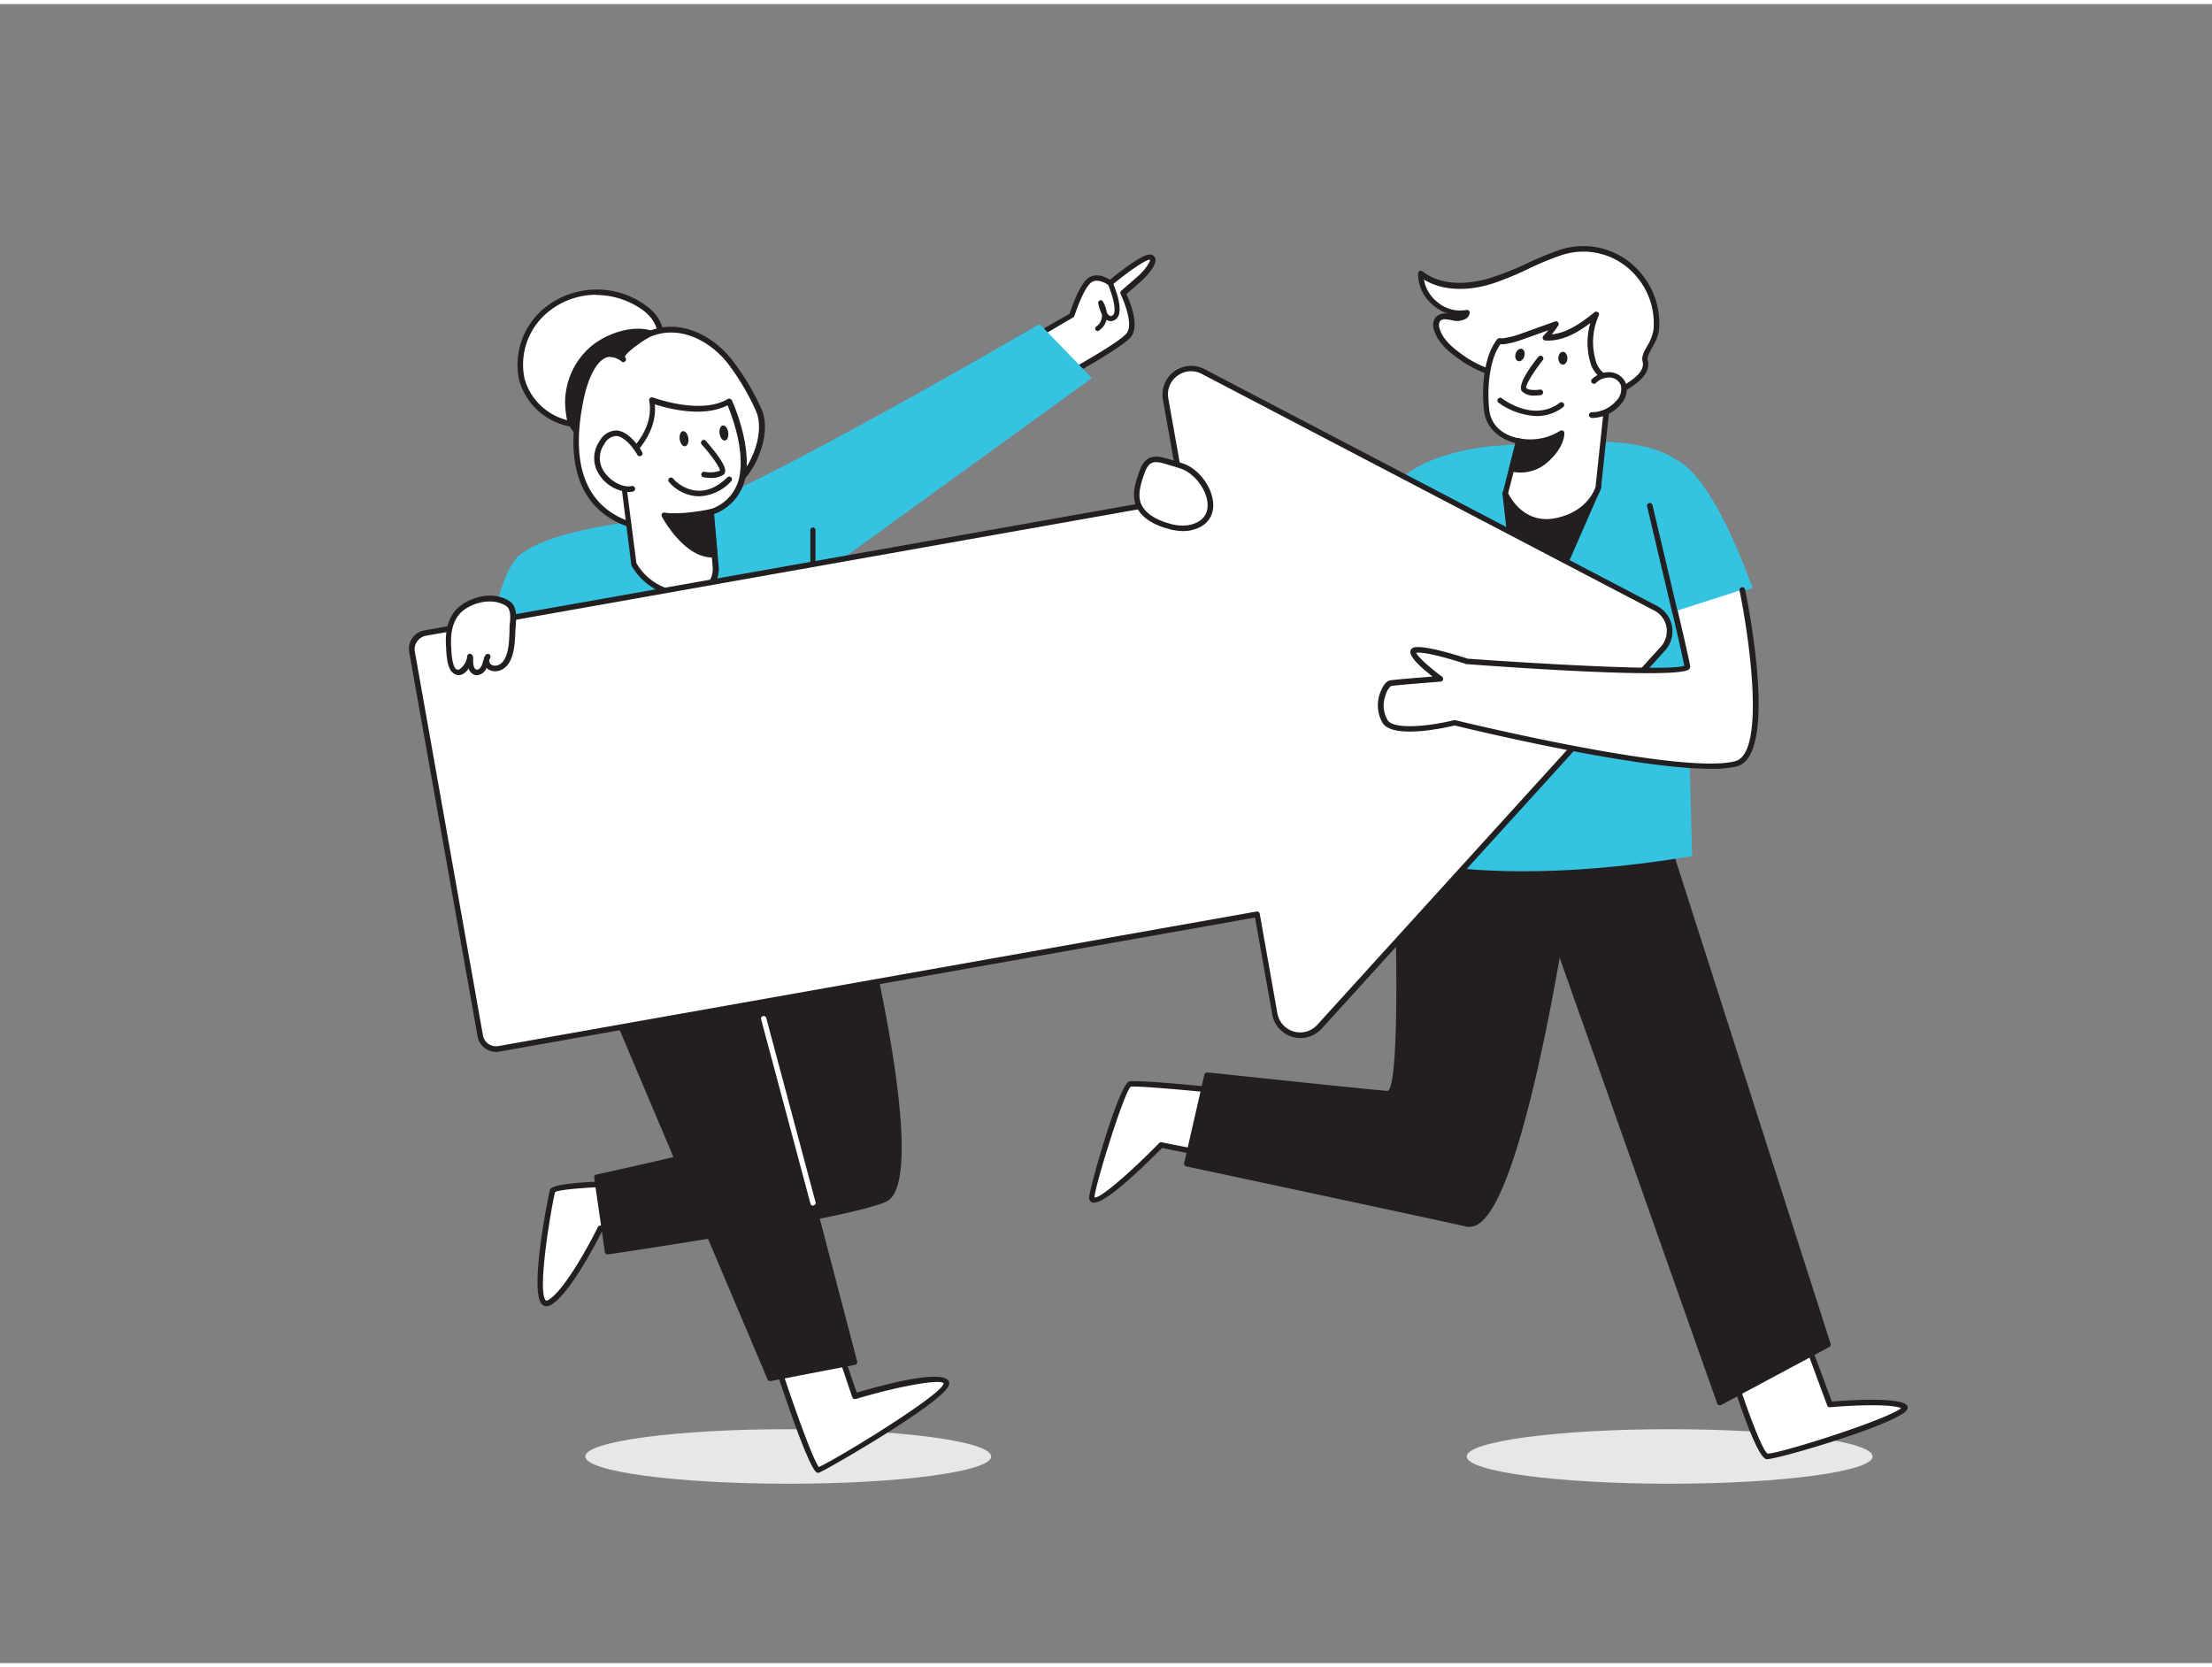 <svg xmlns="http://www.w3.org/2000/svg" viewBox="0 0 400 300" width="406" height="306" class="illustration styles_illustrationTablet__1DWOa"><rect x="0" y="0" width="400" height="300" fill="#808080" stroke="none"/><g id="_508_team_work_flatline" data-name="#508_team_work_flatline"><ellipse cx="142.54" cy="262.63" rx="36.7" ry="4.93" fill="#e6e7e8"></ellipse><ellipse cx="301.93" cy="262.63" rx="36.7" ry="4.93" fill="#e6e7e8"></ellipse><path d="M140.47,245.94s6.38,19.52,7.51,19.15,23.84-13.52,23.09-15.77-16.52,2.44-16.52,2.44L151,241.25" fill="#fff"></path><path d="M148,265.59a.63.63,0,0,1-.3-.07c-1.41-.71-5.82-13.82-7.65-19.42a.5.5,0,0,1,.32-.64.51.51,0,0,1,.63.33c2.72,8.32,6.05,17.49,7.07,18.74,3.09-1.32,22.43-13.14,22.56-15.1-.27-.8-7.13.2-15.89,2.81a.52.52,0,0,1-.62-.32l-3.56-10.51a.51.51,0,0,1,.31-.64.52.52,0,0,1,.64.32l3.41,10c14.23-4.19,16.4-2.79,16.67-2,.2.59.61,1.81-11,9.17-5.72,3.61-11.71,7-12.35,7.23A.63.63,0,0,1,148,265.59Z" fill="#231f20"></path><path d="M113.44,213.28s-13.14.19-13.51,1.31-4.32,22-.75,20.28,9.38-13.52,9.38-13.52l6.57-1Z" fill="#fff"></path><path d="M98.79,235.46a1.13,1.13,0,0,1-.74-.28c-2.45-2.18,1.16-20,1.4-20.75.12-.36.49-1.46,14-1.65a.55.55,0,0,1,.5.38l1.69,7.05a.53.53,0,0,1-.07.39.49.49,0,0,1-.34.22l-6.32,1c-.86,1.73-6.06,11.89-9.5,13.52A1.44,1.44,0,0,1,98.79,235.46Zm1.59-20.63c-.53,1.83-3.37,18.09-1.66,19.6,0,0,.07.07.24,0,2.8-1.32,7.55-10,9.15-13.28a.47.47,0,0,1,.37-.27l6-1-1.47-6.12C107.35,213.88,101.22,214.29,100.38,214.83Zm0,0Z" fill="#231f20"></path><path d="M188.21,59.5l5.62-3.22S195.41,51.22,197,50s3.78.44,3.78.44,5.81-4.85,7.21-4.69-.45,2.64-1.88,3.89l-3,2.63s2.63,5.36,1.11,7.47-13.76,8.63-13.76,8.63Z" fill="#fff"></path><path d="M190.44,68.86a.78.78,0,0,1-.21,0,.53.53,0,0,1-.28-.34l-2.22-8.86a.49.49,0,0,1,.23-.55L193.41,56c.34-1,1.74-5.16,3.25-6.36s3.31-.25,4.06.21c1.66-1.37,5.89-4.71,7.29-4.56a1,1,0,0,1,.9.68c.38,1.21-1.73,3.41-2.49,4.09l-2.72,2.38c.61,1.32,2.37,5.6.9,7.64s-12.67,8.1-13.93,8.77A.46.46,0,0,1,190.44,68.86Zm-1.65-9.11,2,7.87c3.71-2,11.89-6.61,13-8.18s-.46-5.54-1.15-7a.51.51,0,0,1,.12-.6l3-2.62c1.35-1.19,2.3-2.69,2.2-3-.77-.07-4.17,2.34-6.88,4.6a.5.5,0,0,1-.62,0s-1.93-1.43-3.17-.45-2.55,4.68-3,6a.55.55,0,0,1-.23.29Z" fill="#231f20"></path><path d="M120.14,92.44C124.54,94.9,188,57.85,188,57.85l9.45,9.78-64.25,46.54Z" fill="#35c3e2"></path><path d="M141.52,91.82s-37.75,0-47.48,7.75c-7.21,5.74-8.57,45.76-8.57,45.76l72.08-5.62S161.69,97.52,141.52,91.82Z" fill="#35c3e2"></path><path d="M147,115.19a.46.46,0,0,1-.46-.46V95.1a.46.46,0,0,1,.92,0v19.63A.46.46,0,0,1,147,115.19Z" fill="#231f20"></path><path d="M228.73,197.58c-.62-.49-23-2.78-24.39-2.35s-7,18.93-6.89,20.51c.18,3.16,12.54-9.5,12.54-9.5L228.73,210" fill="#fff"></path><path d="M197.85,216.73a.73.73,0,0,1-.3,0,.93.93,0,0,1-.6-.91c-.07-1.18,5.31-20.41,7.25-21,1.46-.45,24,1.76,24.84,2.44a.5.5,0,0,1,.08.7.5.5,0,0,1-.65.12c-1.57-.59-22.72-2.63-24-2.3-1.2.92-6.64,18.45-6.54,20,1,.31,6.86-4.89,11.68-9.82a.49.49,0,0,1,.46-.14l18.73,3.73a.51.51,0,0,1,.4.59.5.5,0,0,1-.59.39l-18.47-3.68C207,210,200.14,216.73,197.85,216.73Z" fill="#231f20"></path><path d="M311.64,242.12c0,.65,6.09,20.19,7.87,20.5s26.86-7.6,24.79-9-13.42-.37-13.42-.37L324.83,237" fill="#fff"></path><path d="M319.52,263.12h-.1c-2.36-.42-8.27-20.77-8.28-21a.5.5,0,0,1,1-.08c.28,1.77,6,19.29,7.51,20.07.67.09,5.92-1.32,12.41-3.47,7-2.33,10.85-4,11.72-4.75-1.87-.79-8.58-.54-12.85-.16a.49.49,0,0,1-.51-.32l-6-16.23a.5.5,0,1,1,.93-.35l5.91,15.87c2.23-.18,11.37-.85,13.37.49a.71.71,0,0,1,.28.89C343.88,256.55,321.65,263.12,319.52,263.12Z" fill="#231f20"></path><path d="M285.25,148.71s-9.88,74.11-20,71.85-50.61-10.87-50.61-10.87l3.66-16s28.81,3.06,32.65,3.34,1.14-51.69,1.14-51.69Z" fill="#231f20"></path><path d="M265.69,221.11a2.76,2.76,0,0,1-.57-.06c-10-2.22-50.2-10.79-50.6-10.87a.52.52,0,0,1-.32-.22.51.51,0,0,1-.07-.38l3.66-16a.52.52,0,0,1,.54-.39c.29,0,28.85,3.07,32.64,3.34,2-1,1.87-26.79.61-51.17a.46.46,0,0,1,.15-.38.5.5,0,0,1,.4-.14l33.17,3.38a.49.49,0,0,1,.35.19.49.49,0,0,1,.1.37c-.35,2.66-8.78,65.1-18.26,71.72A3.18,3.18,0,0,1,265.69,221.11Zm-50.47-11.8c4.67,1,40.71,8.67,50.12,10.77a2,2,0,0,0,1.58-.41c8.68-6.07,16.93-64.41,17.77-70.52l-32.09-3.26c.36,7.09,2.29,48.17-.93,51.32a1,1,0,0,1-.78.31c-3.54-.26-28.57-2.91-32.22-3.3Z" fill="#231f20"></path><polygon points="276.25 154.52 311.01 252.85 330.55 242.37 300.6 148.71 276.25 154.52" fill="#231f20"></polygon><path d="M311,253.35a.48.48,0,0,1-.18,0,.5.5,0,0,1-.3-.3l-34.75-98.33a.53.53,0,0,1,0-.41.56.56,0,0,1,.33-.25l24.34-5.81a.49.49,0,0,1,.59.34l30,93.66a.5.5,0,0,1-.24.59l-19.55,10.48A.46.46,0,0,1,311,253.35Zm-34.1-98.47,34.37,97.26,18.67-10L300.26,149.3Z" fill="#231f20"></path><path d="M304.82,109.58l12.17-4c-.56-.82-6.7-19.68-14-23.27-6.37-4.22-18.14-3.42-31.46-2.49a41.05,41.05,0,0,0-12.49,2.6c-15,6-17.16,25.75-17.16,25.75L255.73,113s-2.24,26.87-4.35,40.92c0,0,16.88,6.4,54.61.15C306,154,304.89,113.55,304.82,109.58Z" fill="#35c3e2"></path><polygon points="289.01 87.41 275.5 118.24 272.19 88.5 289.01 87.41" fill="#231f20"></polygon><path d="M275.5,118.74h-.07a.5.5,0,0,1-.42-.44L271.7,88.55a.54.54,0,0,1,.11-.37.5.5,0,0,1,.35-.18L289,86.91a.52.52,0,0,1,.44.21.5.5,0,0,1,.05.49L276,118.44A.51.51,0,0,1,275.5,118.74ZM272.75,89l3,27.38L288.23,88Z" fill="#231f20"></path><path d="M296.07,48.62a13,13,0,0,0-13.77-3.78c-4.28,1.38-8.18,3.77-12.47,5.14s-9.35,1.55-12.9-1.21a7.24,7.24,0,0,0,8.35,7c-.16,1-1.52,1.15-2.49.94s-2.21-.45-2.81.35a2,2,0,0,0-.13,1.78c.73,2.41,2.93,4,5,5.46,3,2.07,6,2.5,9.06,3.93,3.24,1.53,5.66,3.65,9.38,4.17a13.5,13.5,0,0,0,9.6-2.36c1.75-1.24,5.31-2.93,4.61-5.59-.34-1.26,1.88-3.66,2-5.51A13.52,13.52,0,0,0,296.07,48.62Z" fill="#fff"></path><path d="M285,73a12.28,12.28,0,0,1-1.82-.13,18.26,18.26,0,0,1-6.71-2.7c-.89-.52-1.82-1-2.82-1.52a31.34,31.34,0,0,0-3.38-1.31,22.4,22.4,0,0,1-5.75-2.66c-2.31-1.6-4.44-3.24-5.19-5.72a2.47,2.47,0,0,1,.21-2.23A2.37,2.37,0,0,1,261.9,56a8.2,8.2,0,0,1-2.7-1.5,7.38,7.38,0,0,1-2.77-5.79.49.49,0,0,1,.28-.44.51.51,0,0,1,.52.06c4.21,3.27,10.11,1.88,12.45,1.13A54.31,54.31,0,0,0,275.89,47a55.57,55.57,0,0,1,6.26-2.58,13.48,13.48,0,0,1,14.29,3.91h0A14,14,0,0,1,300,59a8.38,8.38,0,0,1-1.18,3c-.47.86-1,1.84-.87,2.31.68,2.58-1.94,4.27-3.85,5.5-.34.22-.67.43-.95.63A14.25,14.25,0,0,1,285,73ZM261.32,57a1.11,1.11,0,0,0-.94.35,1.65,1.65,0,0,0-.05,1.34c.65,2.17,2.64,3.69,4.8,5.19a21.15,21.15,0,0,0,5.51,2.53,36.15,36.15,0,0,1,3.48,1.36c1,.48,2,1,2.89,1.55a17.23,17.23,0,0,0,6.35,2.58,13.14,13.14,0,0,0,9.24-2.27c.29-.21.63-.43,1-.66,1.75-1.13,3.92-2.53,3.42-4.4-.22-.86.32-1.87,1-3A8.05,8.05,0,0,0,299,58.89,13,13,0,0,0,295.7,49h0a12.5,12.5,0,0,0-13.24-3.63,53.35,53.35,0,0,0-6.15,2.54,58.58,58.58,0,0,1-6.32,2.6c-4.82,1.54-9.31,1.27-12.5-.7a6.58,6.58,0,0,0,2.35,4,6.37,6.37,0,0,0,5.34,1.5.5.5,0,0,1,.44.13.46.46,0,0,1,.15.44,1.48,1.48,0,0,1-.66,1,3.3,3.3,0,0,1-2.43.32A7.25,7.25,0,0,0,261.32,57Z" fill="#231f20"></path><path d="M274.62,79,272.2,88.5s2.69,6.2,9.11,5,7.7-6,7.71-6l1.08-10.23.67-6.29A7.17,7.17,0,0,0,291,69c-.4-1.43-2.19-2.21-2.71-3.69a12.24,12.24,0,0,1,.39-9.08c-2.68,2.16-5.76,4.36-9.2,4.13A16.43,16.43,0,0,0,281.35,58l-6.73,2.4a16.48,16.48,0,0,1-2.68.64c-1,.19-.61-.44-1.37.78-1.88,3-2.14,8.18-1.76,11.63C269.35,78.35,274.62,79,274.62,79Z" fill="#fff"></path><path d="M279.66,94.12c-5.49,0-7.9-5.37-7.92-5.42a.47.47,0,0,1,0-.33l2.29-9c-1.43-.35-5.22-1.67-5.69-6-.39-3.51-.13-8.75,1.84-11.95l.05-.09c.47-.75.62-1,1.18-.91a1,1,0,0,0,.47,0,16.14,16.14,0,0,0,2.6-.62l6.73-2.41a.5.5,0,0,1,.56.17.51.51,0,0,1,0,.58,17.9,17.9,0,0,1-1.17,1.58c2.86-.26,5.48-2.18,7.74-4a.5.5,0,0,1,.62,0,.48.48,0,0,1,.15.6,11.79,11.79,0,0,0-.37,8.72A4.72,4.72,0,0,0,290,66.74a5,5,0,0,1,1.47,2.08,3.87,3.87,0,0,1-.11,1.6c0,.2-.07.38-.09.52l-1.75,16.52s-1.3,5.17-8.1,6.49A9.16,9.16,0,0,1,279.66,94.12Zm-6.94-5.67c.46.93,3,5.58,8.49,4.52,6.05-1.17,7.31-5.64,7.32-5.69l1.74-16.44c0-.17.06-.38.1-.61a3.58,3.58,0,0,0,.13-1.14,4.09,4.09,0,0,0-1.22-1.64,5.66,5.66,0,0,1-1.49-2,12.84,12.84,0,0,1-.21-7.78c-2.38,1.79-5.11,3.36-8.15,3.16a.49.49,0,0,1-.43-.32.51.51,0,0,1,.1-.53c.31-.32.61-.65.89-1l-5.21,1.86a15.56,15.56,0,0,1-2.68.65,2.49,2.49,0,0,1-.78,0l-.27.43L271,62c-1.72,2.8-2.09,7.7-1.7,11.32.49,4.49,5.18,5.17,5.38,5.19a.51.51,0,0,1,.35.22.48.48,0,0,1,.07.4Z" fill="#231f20"></path><path d="M273.34,84a6.85,6.85,0,0,0,6.2-1.56c2.92-2.57,2.81-4.84,2.81-4.84A10.58,10.58,0,0,1,274.62,79Z" fill="#231f20"></path><path d="M275,84.71a6.33,6.33,0,0,1-1.75-.22.5.5,0,0,1-.34-.6l1.27-5a.5.5,0,0,1,.61-.36,10.2,10.2,0,0,0,7.33-1.36.49.49,0,0,1,.77.39c0,.1.09,2.54-3,5.24A7.33,7.33,0,0,1,275,84.71Zm-1-1.07a6.4,6.4,0,0,0,5.26-1.56,7.8,7.8,0,0,0,2.47-3.52,10.71,10.71,0,0,1-6.7,1.07Z" fill="#231f20"></path><path d="M278.6,64.06s-3.72,4.68-3,5.61,3,.53,3,.53" fill="#fff"></path><path d="M277.53,70.79A3,3,0,0,1,275.2,70c-.79-1,1.2-4,3-6.23a.49.49,0,0,1,.7-.08.5.5,0,0,1,.08.7c-1.73,2.18-3.13,4.53-3,5,.38.49,1.84.43,2.47.32a.51.51,0,0,1,.58.41.5.5,0,0,1-.41.58A8.16,8.16,0,0,1,277.53,70.79Z" fill="#231f20"></path><ellipse cx="282.62" cy="64.03" rx="0.82" ry="1.16" transform="translate(-0.27 1.19) rotate(-0.24)" fill="#231f20"></ellipse><ellipse cx="274.86" cy="63.45" rx="1.16" ry="0.82" transform="translate(134.29 308.02) rotate(-73.11)" fill="#231f20"></ellipse><path d="M277.89,74.5A12.66,12.66,0,0,1,271,72.09a.5.5,0,1,1,.61-.79c.23.18,5.69,4.32,10.41.82a.5.5,0,1,1,.59.8A7.77,7.77,0,0,1,277.89,74.5Z" fill="#231f20"></path><path d="M288.24,68.14A4,4,0,0,1,291.12,67a2.79,2.79,0,0,1,2.46,1.74,3.54,3.54,0,0,1-.92,3.31,6.56,6.56,0,0,1-4.82,2.24" fill="#fff"></path><path d="M287.84,74.81a.5.5,0,0,1-.5-.5.49.49,0,0,1,.49-.5,6,6,0,0,0,4.45-2.07,3.05,3.05,0,0,0,.82-2.82,2.27,2.27,0,0,0-2-1.4,3.44,3.44,0,0,0-2.51,1,.51.51,0,0,1-.71,0,.5.5,0,0,1,0-.71,4.47,4.47,0,0,1,3.26-1.25,3.3,3.3,0,0,1,2.89,2.07,4,4,0,0,1-1,3.81,7.06,7.06,0,0,1-5.2,2.41Z" fill="#231f20"></path><path d="M156.12,166.28s11.35,46.6,3.86,49.84-50.11,9.47-50.11,9.47l-1.93-13.44s32.79-7.18,34.58-8.81-11-41.23-11.3-41.55S156.12,166.28,156.12,166.28Z" fill="#231f20"></path><path d="M109.87,226.09a.51.51,0,0,1-.29-.1.5.5,0,0,1-.2-.33l-1.94-13.44a.5.5,0,0,1,.39-.56c12.63-2.76,33.12-7.57,34.35-8.69,1-2.17-10.28-38.61-11.38-40.92a.49.49,0,0,1,0-.51c.23-.44.29-.56,25.43,4.25a.49.49,0,0,1,.39.37c1.18,4.81,11.24,47.1,3.58,50.42-7.47,3.24-48.49,9.25-50.23,9.5Zm-1.37-13.55L110.3,225c4.78-.71,42.57-6.36,49.48-9.36,1.62-.7,3.84-4.95.59-25.59-1.71-10.81-4.2-21.42-4.66-23.36-8.45-1.61-20.58-3.88-23.72-4.35,2.18,5.68,11.31,35.43,11.2,40.3a1.38,1.38,0,0,1-.34,1.05C141.08,205.33,113.47,211.45,108.5,212.54Z" fill="#231f20"></path><polygon points="103.77 164.68 139.26 248.51 154.55 245.56 131.32 157.07 103.77 164.68" fill="#231f20"></polygon><path d="M139.26,249a.51.51,0,0,1-.46-.3l-35.49-83.84a.51.51,0,0,1,.33-.68l27.54-7.6a.49.49,0,0,1,.39,0,.52.52,0,0,1,.23.3L155,245.44a.45.45,0,0,1-.06.39.49.49,0,0,1-.33.23L139.36,249Zm-34.8-84,35.1,82.93,14.37-2.77-23-87.48Z" fill="#231f20"></path><path d="M116.31,54.77a14.6,14.6,0,0,0-17.36.4,12.68,12.68,0,0,0-4.58,12.67,11.27,11.27,0,0,0,10.37,8.21c4.59.23,9.42-3.7,11.86-7.3C119.55,64.4,121.53,58.37,116.31,54.77Z" fill="#fff"></path><path d="M105.13,76.56h-.42A11.73,11.73,0,0,1,93.88,68a13.27,13.27,0,0,1,4.76-13.19,15.06,15.06,0,0,1,18-.41h0C123,58.75,119,66.08,117,69,114.53,72.71,109.79,76.56,105.13,76.56Zm2.67-24a13.72,13.72,0,0,0-8.54,3,12.26,12.26,0,0,0-4.41,12.16,10.71,10.71,0,0,0,9.91,7.83c4.2.19,8.94-3.4,11.43-7.08,1.83-2.71,5.48-9.41-.16-13.28A14.53,14.53,0,0,0,107.8,52.6Z" fill="#231f20"></path><path d="M107.08,62.39a12.89,12.89,0,0,0-4.2,11.86,5.13,5.13,0,0,0,1.58,3.15c1.77,1.44,4.45.6,6.35-.66a24.27,24.27,0,0,0,7.39-8.27c1.33-2.32,3.34-7.55-.26-8.84S109.72,60.11,107.08,62.39Z" fill="#231f20"></path><path d="M106.72,78.65a4,4,0,0,1-2.58-.86,5.47,5.47,0,0,1-1.75-3.46A13.36,13.36,0,0,1,106.75,62c2.75-2.37,7.67-4.17,11.36-2.85a3.34,3.34,0,0,1,2.1,2c1,2.84-1.3,7.06-1.58,7.53a24.62,24.62,0,0,1-7.54,8.44A8.34,8.34,0,0,1,106.72,78.65Zm8.66-18.93a13.18,13.18,0,0,0-8,3.05,12.37,12.37,0,0,0-4,11.39,4.6,4.6,0,0,0,1.4,2.85c1.57,1.27,4,.47,5.77-.69a23.62,23.62,0,0,0,7.23-8.1c.89-1.56,2.22-4.72,1.5-6.68a2.3,2.3,0,0,0-1.5-1.43A7,7,0,0,0,115.38,59.72Zm-8.3,2.67h0Z" fill="#231f20"></path><path d="M125.58,90.77a28.68,28.68,0,0,1-2.49,2.15,11.82,11.82,0,0,1-11.42.29c-8.45-4.35-8.25-14.23-6.5-22.27.71-3.27,3.1-10.09,7.51-6.68-1.29-1,4-4.31,4.81-4.62,5.62-2.29,11.59,1,14.88,5.57a44.05,44.05,0,0,1,4.92,8.41c1.3,3.28-.12,7.78-2,10.57a14.41,14.41,0,0,1-5.82,5c-1.09.51-2.49.64-3.5,1.27Z" fill="#fff"></path><path d="M117.21,95a12.57,12.57,0,0,1-5.76-1.39c-7-3.6-9.28-11.27-6.77-22.81.34-1.56,1.67-6.74,4.62-7.82a3.38,3.38,0,0,1,2.82.28c.81-1.72,4.89-4,5.18-4.12,6.07-2.47,12.28,1.24,15.48,5.74a43.57,43.57,0,0,1,5,8.51c1.37,3.44-.08,8.13-2,11a14.82,14.82,0,0,1-6,5.18,10,10,0,0,1-1.62.55,7.76,7.76,0,0,0-1.82.69c-.13.09-.26.18-.38.28h0a10.55,10.55,0,0,0-1,.85,9.76,9.76,0,0,1-1.58,1.33A11.71,11.71,0,0,1,117.21,95Zm-6.83-31.21a2.1,2.1,0,0,0-.74.13c-2,.72-3.37,4.27-4,7.09-2.4,11-.3,18.35,6.24,21.71a11.33,11.33,0,0,0,10.93-.26,9.74,9.74,0,0,0,1.42-1.19,12.94,12.94,0,0,1,1-.93,5,5,0,0,1,.47-.33,7.5,7.5,0,0,1,2.08-.81,9.37,9.37,0,0,0,1.47-.5,13.88,13.88,0,0,0,5.62-4.83c1.78-2.69,3.14-7,1.91-10.11A42.74,42.74,0,0,0,132,65.5c-3-4.19-8.73-7.66-14.29-5.39-1,.4-4.75,3-4.7,3.75h0a.49.49,0,1,1-.6.78A3.36,3.36,0,0,0,110.38,63.83Zm15.2,26.94h0Z" fill="#231f20"></path><path d="M131.87,71.82s3.31,7.21,2.51,13a8.32,8.32,0,0,1-5.81,7l.87,10s.5,5.12-5.85,4.88a10.83,10.83,0,0,1-9-5.48L112.3,82.88s6.76-4.71,5.56-11.27C117.86,71.61,126.67,75,131.87,71.82Z" fill="#fff"></path><path d="M124,107.21h-.45a11.25,11.25,0,0,1-9.4-5.75,1,1,0,0,1,0-.16l-2.31-18.36a.47.47,0,0,1,.21-.47c.06,0,6.47-4.61,5.35-10.77a.54.54,0,0,1,.17-.48.53.53,0,0,1,.5-.08c.09,0,8.65,3.23,13.57.25a.51.51,0,0,1,.4,0,.49.49,0,0,1,.31.27c.14.3,3.37,7.41,2.56,13.26a8.94,8.94,0,0,1-5.78,7.3l.84,9.62a5.22,5.22,0,0,1-1.3,3.78A6.08,6.08,0,0,1,124,107.21Zm-8.92-6.13a10.25,10.25,0,0,0,8.51,5.13,5.37,5.37,0,0,0,4.29-1.32,4.18,4.18,0,0,0,1-3l-.87-10a.51.51,0,0,1,.38-.53,7.75,7.75,0,0,0,5.43-6.6c.66-4.71-1.54-10.5-2.25-12.21-4.48,2.3-10.93.55-13.16-.17.52,5.72-4.44,9.85-5.64,10.76Z" fill="#231f20"></path><path d="M115.66,81.28s-3.71-6.68-6.81-2,2.4,9,5.46,8.36" fill="#fff"></path><path d="M113.63,88.22a6.8,6.8,0,0,1-5.18-3,5.35,5.35,0,0,1,0-6.23,3.49,3.49,0,0,1,3-1.89c2.53.1,4.59,3.76,4.68,3.92a.5.5,0,1,1-.88.48c-.51-.92-2.21-3.34-3.84-3.4a2.57,2.57,0,0,0-2.11,1.44,4.34,4.34,0,0,0,0,5.11c1.19,1.72,3.39,2.84,4.93,2.5a.5.5,0,0,1,.22,1A3.47,3.47,0,0,1,113.63,88.22Z" fill="#231f20"></path><path d="M128.62,85.69a8.42,8.42,0,0,1-1.39-.12.5.5,0,1,1,.17-1,5.35,5.35,0,0,0,2.79-.19c0-.58-1.49-2.73-3.28-4.72a.49.49,0,0,1,0-.7.5.5,0,0,1,.71,0c.87,1,3.7,4.23,3.51,5.57a.84.84,0,0,1-.39.63A4.18,4.18,0,0,1,128.62,85.69Z" fill="#231f20"></path><path d="M126.5,89a6.55,6.55,0,0,1-1-.07,7.34,7.34,0,0,1-4.59-2.58.5.5,0,0,1,.19-.68.51.51,0,0,1,.68.19,6.56,6.56,0,0,0,4,2.1c2,.23,3.88-.57,5.71-2.35a.5.5,0,1,1,.7.71A8.26,8.26,0,0,1,126.5,89Z" fill="#231f20"></path><path d="M128.57,91.82s-5.29,1.14-8.43.62c0,0,4,7.6,9.12,7.11Z" fill="#231f20"></path><path d="M128.79,100.07c-5.1,0-8.93-7.08-9.09-7.39a.51.51,0,0,1,0-.53.52.52,0,0,1,.49-.2c3,.49,8.19-.61,8.24-.62a.5.5,0,0,1,.41.09.49.49,0,0,1,.2.35l.69,7.73a.5.5,0,0,1-.45.55Zm-7.71-7c1.15,1.82,4.14,6,7.64,6l-.6-6.65A32.16,32.16,0,0,1,121.08,93.05Z" fill="#231f20"></path><ellipse cx="123.69" cy="78.6" rx="0.79" ry="1.38" transform="translate(-9.85 18.23) rotate(-8.11)" fill="#231f20"></ellipse><ellipse cx="130.9" cy="77.57" rx="0.79" ry="1.38" transform="translate(-9.63 19.23) rotate(-8.11)" fill="#231f20"></ellipse><path d="M299.41,109.26,217.57,66.44a4.69,4.69,0,0,0-6.79,5l3.19,18L76.87,113.74a2.9,2.9,0,0,0-2.35,3.37l12.33,69.47a2.9,2.9,0,0,0,3.36,2.35L227.32,164.6l3.19,18a4.69,4.69,0,0,0,8.08,2.33l62.12-68.37A4.7,4.7,0,0,0,299.41,109.26Z" fill="#fff"></path><path d="M89.7,189.48a3.41,3.41,0,0,1-1.94-.62,3.36,3.36,0,0,1-1.4-2.19L74,117.19a3.4,3.4,0,0,1,2.76-3.94L213.39,89l-3.1-17.51A5.19,5.19,0,0,1,217.8,66l81.85,42.83h0a5.18,5.18,0,0,1,1.43,8.08L239,185.28a5.19,5.19,0,0,1-8.94-2.59l-3.11-17.51L90.3,189.42A3.05,3.05,0,0,1,89.7,189.48ZM215.38,66.39a4.2,4.2,0,0,0-2.46.82,4.12,4.12,0,0,0-1.65,4.11l3.2,18a.51.51,0,0,1-.41.58L77,114.23a2.45,2.45,0,0,0-1.55,1A2.4,2.4,0,0,0,75,117l12.33,69.47a2.41,2.41,0,0,0,2.79,1.95l137.1-24.33a.51.51,0,0,1,.58.4l3.19,18a4.18,4.18,0,0,0,7.22,2.08l62.12-68.37a4.19,4.19,0,0,0-1.16-6.52L217.33,66.88A4.15,4.15,0,0,0,215.38,66.39Z" fill="#231f20"></path><path d="M213.72,83.52c-1.1-.37-2.22-.7-3.34-1a3.63,3.63,0,0,0-2.16-.08c-1,.39-1.51,1.58-1.87,2.63-.53,1.61-1.08,3.33-.62,5,.67,2.38,3.21,3.69,5.59,4.34a8.36,8.36,0,0,0,3.61.32C222,93.45,218.42,85.1,213.72,83.52Z" fill="#fff"></path><path d="M213.94,95.3a10.64,10.64,0,0,1-2.75-.43c-1.87-.5-5.13-1.78-5.94-4.68-.52-1.84.12-3.73.63-5.26.39-1.17.92-2.47,2.16-2.94a4,4,0,0,1,2.46.07c1.14.28,2.28.62,3.38,1,3.11,1,5.73,4.83,5.5,7.94-.09,1.3-.79,3.57-4.36,4.22A6.65,6.65,0,0,1,213.94,95.3ZM209,82.83a1.79,1.79,0,0,0-.62.1c-.84.31-1.25,1.36-1.57,2.32-.58,1.71-1,3.24-.62,4.67.68,2.42,3.58,3.54,5.24,4a8,8,0,0,0,3.39.32c2.19-.39,3.41-1.54,3.54-3.31.2-2.65-2.15-6-4.82-6.92h0c-1.08-.36-2.19-.68-3.3-1A4.93,4.93,0,0,0,209,82.83Z" fill="#231f20"></path><path d="M89.59,120.13a1.84,1.84,0,0,0,.77-.17c2.55-1.11,2.19-5.82,2.41-8.12.12-1.29.09-2.85-1-3.52-2.46-1.49-5.88-.84-8.11.8s-2.72,4.74-2.47,7.4c.09,1.06.17,3.41,1.13,4.07,1.28.9,2.79-1.58,2.76-2.68l0,.89a3.51,3.51,0,0,0,.17,1.21,1.26,1.26,0,0,0,.85.83c.64.13,1.22-.43,1.48-1a16.61,16.61,0,0,1,.66-1.83,1.33,1.33,0,0,0,.23,1.79A1.62,1.62,0,0,0,89.59,120.13Z" fill="#fff"></path><path d="M86.3,121.36a1.53,1.53,0,0,1-.3,0,1.74,1.74,0,0,1-1.22-1.14s0-.07,0-.11a3.38,3.38,0,0,1-1,1A1.55,1.55,0,0,1,82,121c-1.05-.73-1.21-2.74-1.31-4.07l0-.36c-.23-2.51,0-5.91,2.68-7.85,2.17-1.61,5.81-2.55,8.66-.83,1.39.84,1.38,2.68,1.26,4,0,.42-.06.91-.09,1.44-.1,2.56-.25,6.06-2.62,7.1a2.43,2.43,0,0,1-1,.21h0a2.23,2.23,0,0,1-1.46-.47L88,120A2.07,2.07,0,0,1,86.3,121.36Zm-.74-3.46,0,.88a3.28,3.28,0,0,0,.14,1.06.76.76,0,0,0,.49.51c.34.07.73-.32.91-.74a5.53,5.53,0,0,0,.24-.72l.15-.5a1.65,1.65,0,0,1,.35-.73.5.5,0,0,1,.81.57,2.54,2.54,0,0,0-.18.41.38.38,0,0,0,0,.15.89.89,0,0,0,.3.6,1.1,1.1,0,0,0,.79.24h0a1.62,1.62,0,0,0,.58-.12c1.8-.79,1.93-3.93,2-6.23,0-.55,0-1.06.08-1.49.16-1.66-.09-2.62-.77-3-2.35-1.42-5.58-.69-7.56.77-2.25,1.67-2.48,4.7-2.28,7l0,.37c.08.93.23,2.87.89,3.33a.55.55,0,0,0,.63,0,3.3,3.3,0,0,0,1.35-2.27h0a.5.5,0,0,1,.48-.51.52.52,0,0,1,.52.49Z" fill="#231f20"></path><path d="M315,105.91s6.14,29.51-1.13,31.43C304,140,263,129.94,263,129.94s-10.7,2.63-12.57-.19,0-6.76.94-7,9-.8,9-.8-6.56-4.83-4.5-5.2,9.39,2.06,9.39,2.06,40.16,3,39.79.92-2.23-9.9-2.23-9.9" fill="#fff"></path><path d="M309.3,138.28c-13.85,0-43.71-7.21-46.26-7.83-1.58.38-11,2.51-13-.42a6.39,6.39,0,0,1-.33-5.83c.16-.4.77-1.72,1.59-1.89s5.41-.52,7.75-.71c-1.95-1.51-4.27-3.57-4-4.63a.88.88,0,0,1,.79-.66c2.08-.38,8.57,1.73,9.57,2.06,14.08,1,36.71,2.28,39.16,1.28-.44-2.32-2.15-9.58-2.17-9.66a.5.5,0,1,1,1-.23c.08.32,1.86,7.88,2.23,9.93a.64.64,0,0,1-.17.57c-1.62,1.81-31.14-.23-40.15-.9l-.12,0c-2-.67-7.46-2.32-9.1-2.06.25.68,2.3,2.57,4.67,4.32a.51.51,0,0,1,.19.54.52.52,0,0,1-.45.36c-2.23.17-8.2.65-8.95.79a3.31,3.31,0,0,0-1,1.68,5.23,5.23,0,0,0,.38,4.5c1.23,1.84,8,1,12,0a.49.49,0,0,1,.24,0c.41.1,40.93,10,50.62,7.41,5.59-1.48,2.45-22.77.77-30.85a.5.5,0,0,1,1-.2c.64,3.07,6,30-1.49,32A19.22,19.22,0,0,1,309.3,138.28Z" fill="#231f20"></path><line x1="302.86" y1="109.88" x2="298.33" y2="90.71" fill="#231f20"></line><path d="M302.86,110.38a.5.5,0,0,1-.48-.39l-4.53-19.17a.49.49,0,0,1,.37-.6.51.51,0,0,1,.6.37l4.53,19.17a.5.5,0,0,1-.37.6Z" fill="#231f20"></path><path d="M198.51,59.13a.47.47,0,0,1-.38-.2.46.46,0,0,1,.12-.64,2.29,2.29,0,0,0,1-2.21,7.94,7.94,0,0,1-.66-2,.46.46,0,0,1,.84-.32,5.36,5.36,0,0,1,.71,2,1.42,1.42,0,0,0,.55.62.45.45,0,0,0,.48-.07c.91-.54,0-3.75-.86-5.74a.45.45,0,0,1,.23-.6.47.47,0,0,1,.61.23c.42.95,2.42,5.74.49,6.89a1.32,1.32,0,0,1-1.32.12,1,1,0,0,1-.23-.13,3.14,3.14,0,0,1-1.34,1.93A.5.5,0,0,1,198.51,59.13Z" fill="#231f20"></path><path d="M147,217.27a.45.45,0,0,1-.44-.34l-8.92-33.33A.46.46,0,0,1,138,183a.46.46,0,0,1,.56.33l8.92,33.33a.46.46,0,0,1-.32.56Z" fill="#fff"></path></g></svg>